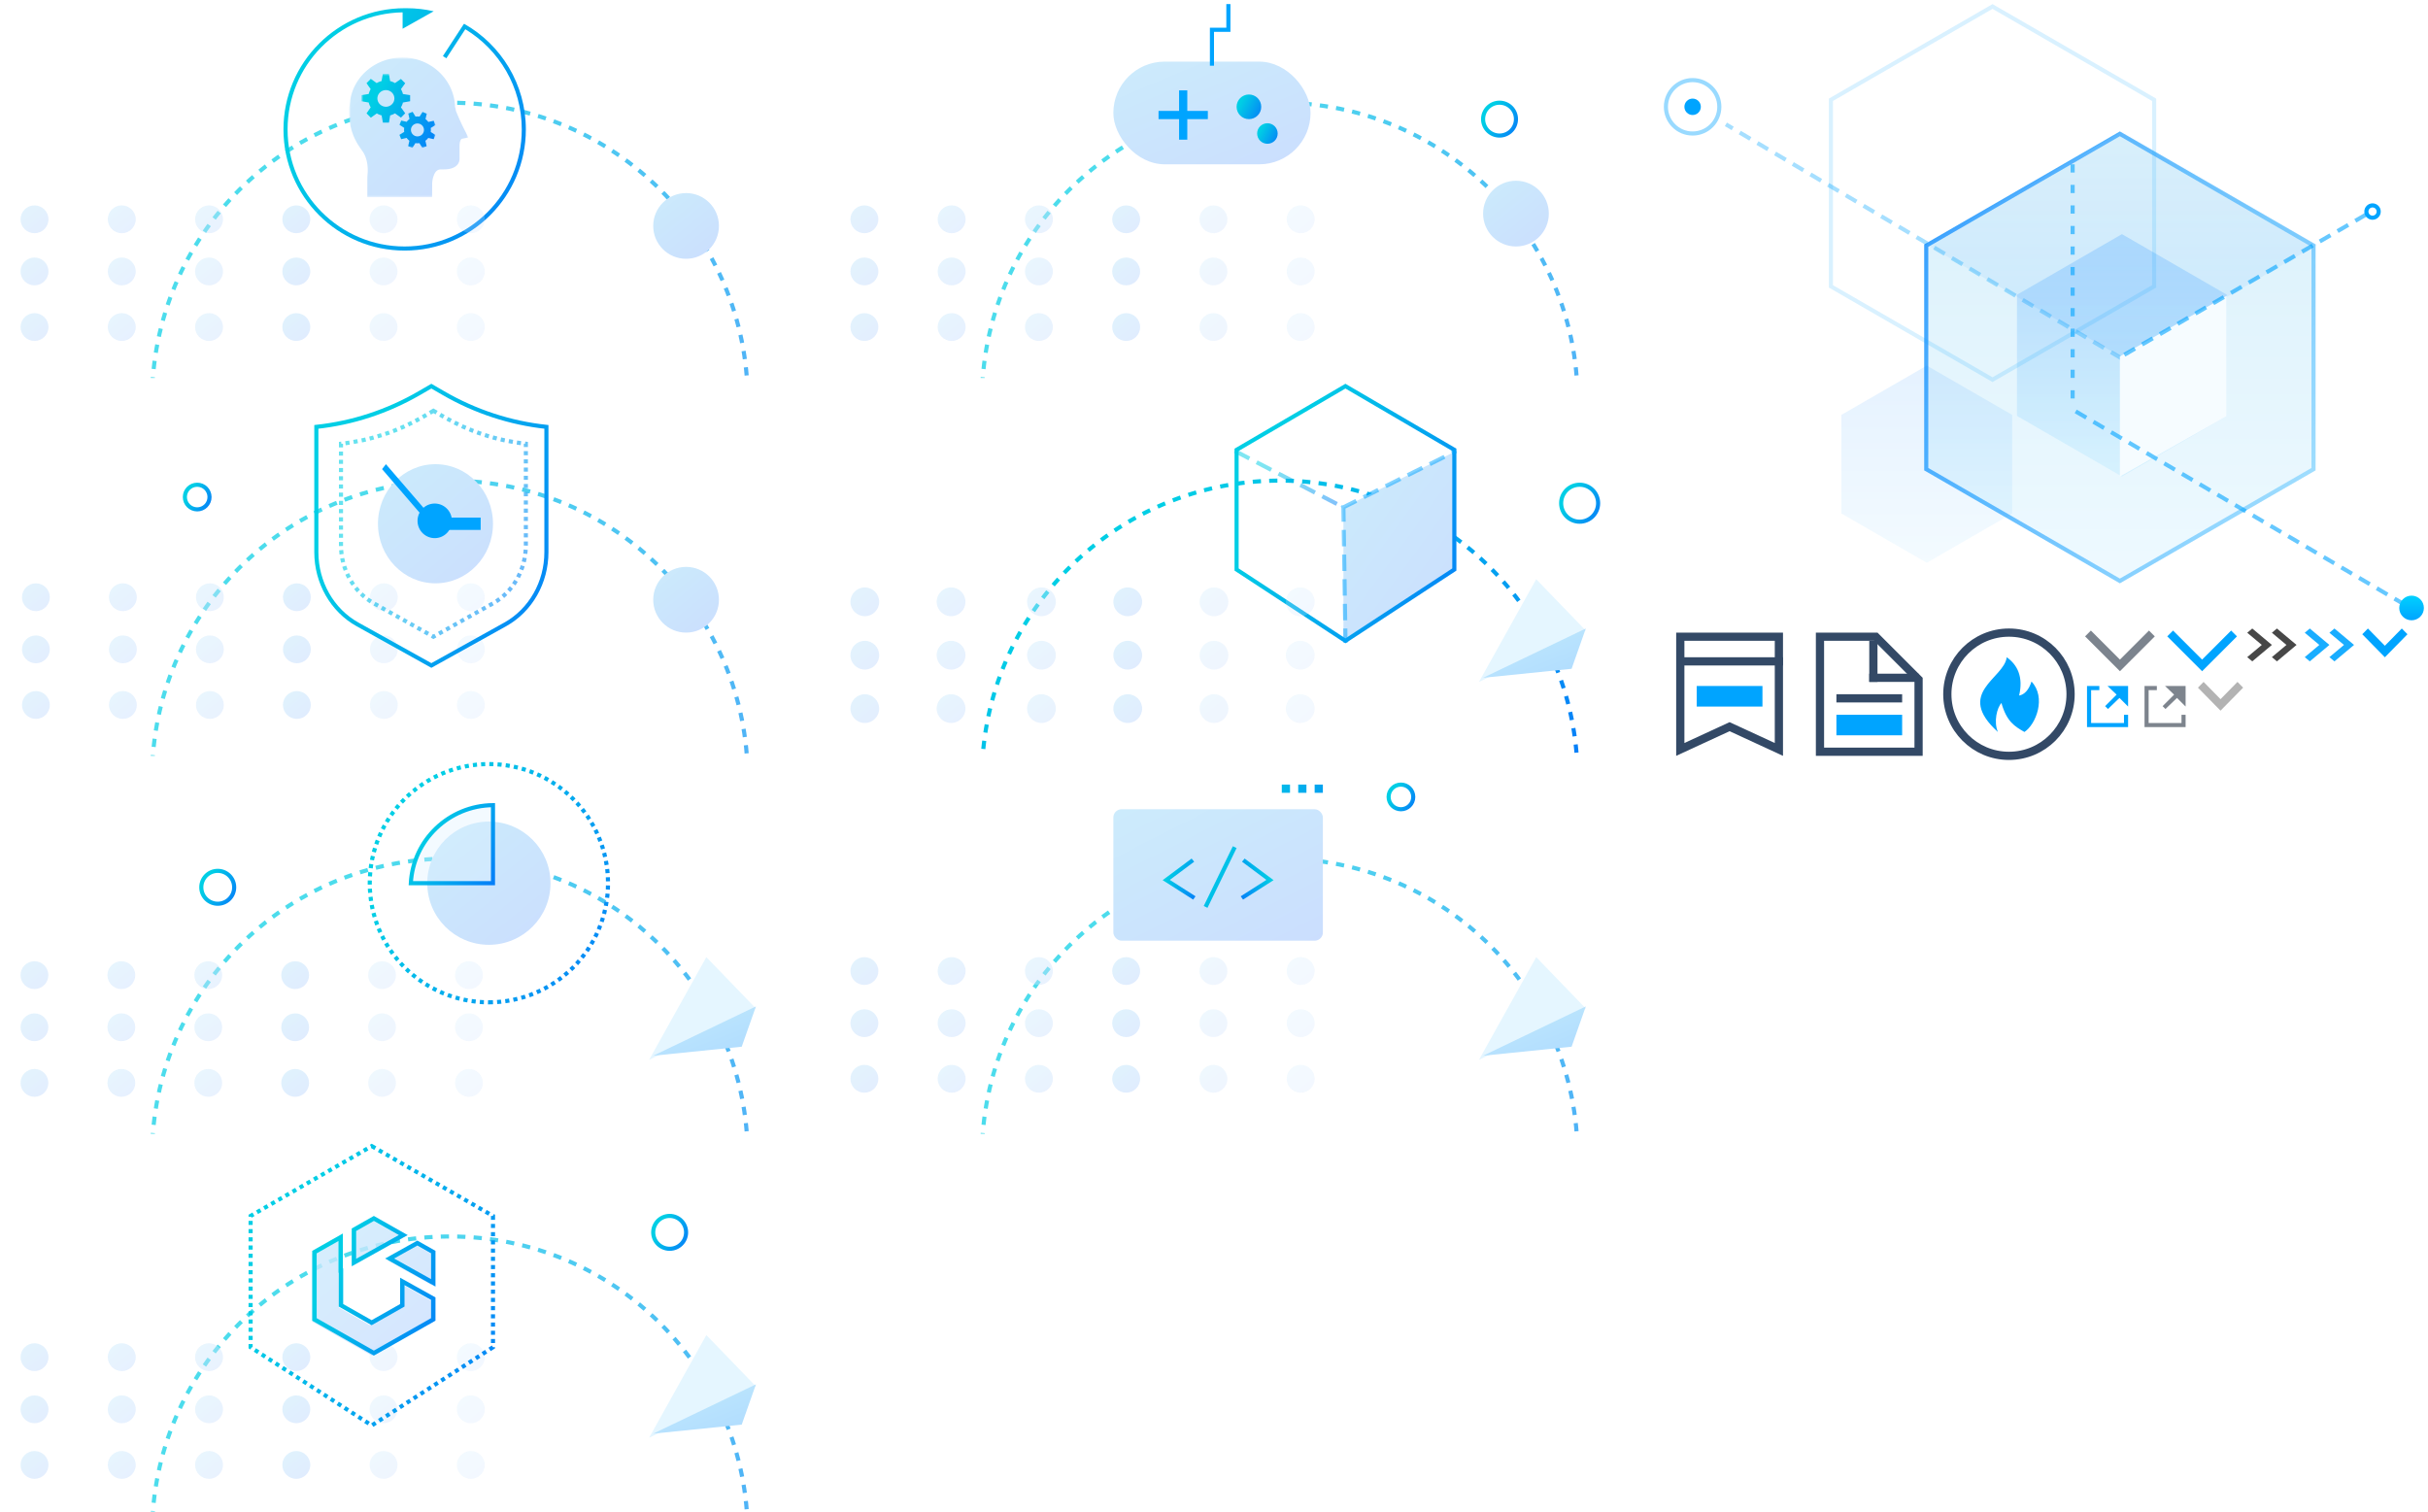 <?xml version="1.0" encoding="UTF-8"?><svg width="591" height="368" viewBox="0 0 591 368" xmlns="http://www.w3.org/2000/svg" xmlns:xlink="http://www.w3.org/1999/xlink"><svg width="202" height="92" viewBox="-1 -1 202 92" id="ai"><title>分类配图-pc</title><defs><linearGradient x1="8.053%" y1="50%" y2="100%" id="aa"><stop stop-color="#00CEE5" offset="0%"/><stop stop-color="#067FF8" offset="100%"/></linearGradient><linearGradient x1="-40.117%" y1="-73.276%" y2="100%" id="ab"><stop stop-color="#CCF3FA" offset="0%"/><stop stop-color="#CBDEFE" offset="100%"/></linearGradient><path id="ac" d="M0 0h29v34H0z"/><path id="ae" d="M0 0h18v18H0z"/></defs><g transform="translate(-1350 -1430)" fill="none" fill-rule="evenodd"><path fill-rule="nonzero" d="M0 460h1920v2056H0z"/><path d="M1458.5 1599c40.04 0 72.5-32.46 72.5-72.5s-32.46-72.5-72.5-72.5-72.5 32.46-72.5 72.5 32.46 72.5 72.5 72.5z" stroke="url(#aa)" opacity=".7" stroke-dasharray="2" fill-rule="nonzero"/><circle fill="url(#ab)" fill-rule="nonzero" cx="1516" cy="1484" r="8"/><path d="M1462.26 1436.115l-4.614 7.077-.838-.546 5.11-7.838.082.054v-.058c8.955 5.064 15 14.674 15 25.696 0 16.292-13.208 29.5-29.5 29.5s-29.5-13.208-29.5-29.5 13.208-29.5 29.5-29.5l.251.001.249-.001c2.257 0 4.454.258 6.563.746L1447 1436v-3.996c-15.51.267-28 12.923-28 28.496 0 15.74 12.76 28.5 28.5 28.5s28.5-12.76 28.5-28.5c0-10.337-5.504-19.39-13.74-24.385z" fill="url(#aa)" fill-rule="nonzero"/><g transform="translate(1434 1443)"><mask id="ad" fill="#fff"><use xlink:href="#ac"/></mask><path d="M20.174 34H4.414v-4.385c0-.423.03-.85.053-1.194a9.737 9.737 0 0 0-.032-2.222v-.073c-.208-1.472-.62-2.542-1.278-3.42l-.037-.054-.467-.687A14.191 14.191 0 0 1 0 13.842v-1.481l.2-1.601C.934 4.637 6.417 0 12.973 0c6.664 0 12.269 5.05 12.774 11.497v.482c0 .02.018.06.032.096.091.282.151.574.177.868a54.099 54.099 0 0 0 2.327 5.084l.717 1.44-1.57.317c-.276.054-.57.759-.57 1.714v3.16c0 .604-.281 2.58-3.89 2.58h-.666c-.639 0-1.134.317-1.507.999a5.868 5.868 0 0 0-.597 2.722L20.174 34z" fill="url(#ab)" mask="url(#ad)"/></g><g transform="translate(1437 1447)"><mask id="af" fill="#fff"><use xlink:href="#ae"/></mask><path d="M3.864 5.915c.026-1.118.972-2.003 2.114-1.98 1.142.026 2.045.955 2.02 2.071-.025 1.1-.942 1.98-2.065 1.98-1.155-.012-2.08-.937-2.07-2.065v-.006zM5.2 11.844h1.48l.285-1.763a4.339 4.339 0 0 0 1.174-.484L9.6 10.63 10.63 9.58l-1.038-1.45c.222-.365.386-.76.486-1.175l1.75-.31V5.164l-1.75-.28c-.1-.414-.264-.81-.484-1.178l1.036-1.442L9.585 1.22 8.14 2.226a4.257 4.257 0 0 0-1.184-.489L6.666 0h-1.48l-.31 1.737c-.418.104-.817.27-1.184.49L2.257 1.198 1.213 2.255l1.015 1.444c-.214.37-.375.764-.478 1.178L0 5.165v1.48l1.75.311c.103.412.266.805.486 1.17L1.22 9.596l1.05 1.05 1.45-1.039c.362.218.756.38 1.17.479l.31 1.758zm6.953 1.183c.323-.79 1.24-1.175 2.048-.857l.021.008a1.573 1.573 0 0 1 .846 2.07c-.328.785-1.247 1.16-2.048.837a1.59 1.59 0 0 1-.867-2.079v.02zm-.803 4.556l1.041.414.721-1.157c.323.05.648.05.968 0l.727 1.16 1.049-.414-.312-1.323c.27-.192.505-.422.7-.686l1.322.305.422-1.04-1.144-.717a3.302 3.302 0 0 0 0-.969L18 12.447l-.423-1.048-1.319.29a3.284 3.284 0 0 0-.69-.697l.307-1.31-1.017-.432-.738 1.136a2.936 2.936 0 0 0-.975 0l-.708-1.157-1.055.414.294 1.326a3.31 3.31 0 0 0-.69.688l-1.321-.308-.423 1.038 1.147.743a3.532 3.532 0 0 0 0 .974l-1.16.725.422 1.048 1.33-.308c.19.264.415.5.671.702l-.301 1.312z" fill="url(#aa)" mask="url(#af)"/></g><g opacity=".6" transform="translate(1354 1479)" fill="url(#ab)" fill-rule="nonzero"><ellipse opacity=".9" cx="3.398" cy="29.615" rx="3.398" ry="3.385"/><ellipse opacity=".9" cx="3.398" cy="16.077" rx="3.398" ry="3.385"/><ellipse opacity=".9" cx="3.398" cy="3.385" rx="3.398" ry="3.385"/><ellipse opacity=".8" cx="24.639" cy="29.615" rx="3.398" ry="3.385"/><ellipse opacity=".8" cx="24.639" cy="16.077" rx="3.398" ry="3.385"/><ellipse opacity=".8" cx="24.639" cy="3.385" rx="3.398" ry="3.385"/><ellipse opacity=".7" cx="45.88" cy="29.615" rx="3.398" ry="3.385"/><ellipse opacity=".7" cx="45.88" cy="16.077" rx="3.398" ry="3.385"/><ellipse opacity=".7" cx="45.88" cy="3.385" rx="3.398" ry="3.385"/><ellipse cx="67.12" cy="29.615" rx="3.398" ry="3.385"/><ellipse cx="67.12" cy="16.077" rx="3.398" ry="3.385"/><ellipse cx="67.12" cy="3.385" rx="3.398" ry="3.385"/><ellipse opacity=".5" cx="88.361" cy="29.615" rx="3.398" ry="3.385"/><ellipse opacity=".5" cx="88.361" cy="16.077" rx="3.398" ry="3.385"/><ellipse opacity=".5" cx="88.361" cy="3.385" rx="3.398" ry="3.385"/><ellipse opacity=".4" cx="109.602" cy="29.615" rx="3.398" ry="3.385"/><ellipse opacity=".4" cx="109.602" cy="16.077" rx="3.398" ry="3.385"/><ellipse opacity=".4" cx="109.602" cy="3.385" rx="3.398" ry="3.385"/></g><path opacity=".079" fill-rule="nonzero" d="M1350 1430h200v90h-200z"/></g></svg><svg width="13" height="9" viewBox="-1 -1 13 9" id="arrow" x="534" y="165"><title>Combined-Shape</title><path d="M5.5 4.2L9.624 0 11 1.4 5.5 7 4.124 5.6 0 1.4 1.376 0z" fill="#B3B3B3" fill-rule="nonzero"/></svg><svg width="13" height="9" viewBox="-1 -1 13 9" id="arrow-active" x="574" y="152"><title>Combined-Shape</title><path d="M5.5 4.2L9.624 0 11 1.4 5.5 7 4.124 5.6 0 1.4 1.376 0z" fill="#00a4ff" fill-rule="nonzero"/></svg><svg width="202" height="92" viewBox="-1 -1 202 92" id="base" x="202" y="92"><title>分类配图-pc</title><defs><linearGradient x1="8.053%" y1="50%" y2="100%" id="da"><stop stop-color="#00CEE5" offset="0%"/><stop stop-color="#067FF8" offset="100%"/></linearGradient><linearGradient x1="-40.117%" y1="-73.276%" y2="100%" id="db"><stop stop-color="#CCF3FA" offset="0%"/><stop stop-color="#CBDEFE" offset="100%"/></linearGradient><linearGradient x1="-40.117%" y1="-73.276%" y2="100%" id="dc"><stop stop-color="#CCF3FA" offset="0%"/><stop stop-color="#AFDBFF" offset="100%"/></linearGradient><filter x="-15%" y="-33.3%" width="130%" height="166.7%" filterUnits="objectBoundingBox" id="dd"><feGaussianBlur stdDeviation="10" in="SourceGraphic"/></filter></defs><g transform="translate(-1350 -854)" fill="none" fill-rule="evenodd"><path fill-rule="nonzero" d="M0 460h1920v2056H0z"/><circle stroke="url(#da)" fill-rule="nonzero" cx="1531.5" cy="883.5" r="4.5"/><path d="M1531.23 944.179l-.996.085a72.31 72.31 0 0 0-.197-1.979l.993-.113c.076.668.143 1.336.2 2.007zm-.456-4.012l-.99.14a71.838 71.838 0 0 0-.306-1.964l.986-.168c.112.662.216 1.326.31 1.992zm-.676-3.978l-.981.195c-.13-.65-.268-1.3-.415-1.945l.975-.222c.15.655.29 1.312.42 1.972zm-.894-3.922l-.968.249a71.42 71.42 0 0 0-.52-1.915l.96-.276c.185.645.361 1.292.528 1.942zm-1.113-3.88l-.953.303c-.2-.63-.41-1.258-.627-1.883l.944-.329c.22.634.433 1.27.636 1.91zm-1.33-3.813l-.934.355a71.53 71.53 0 0 0-.732-1.849l.925-.38c.256.62.503 1.245.742 1.874zm-1.54-3.74l-.914.407a71.634 71.634 0 0 0-.833-1.801l.902-.432c.29.604.571 1.213.844 1.826zm-1.725-3.601l-.89.456a71.794 71.794 0 0 0-.931-1.756l.877-.48c.323.588.638 1.182.944 1.78zm-1.94-3.537l-.862.505a71.999 71.999 0 0 0-1.026-1.7l.849-.528c.354.57.701 1.144 1.04 1.723zm-2.136-3.432l-.834.552a72.157 72.157 0 0 0-1.118-1.64l.818-.575c.386.55.764 1.104 1.134 1.663zm-2.318-3.301l-.803.597a72.272 72.272 0 0 0-1.207-1.577l.786-.619c.415.528.823 1.06 1.224 1.599zm-2.501-3.175l-.768.64a72.406 72.406 0 0 0-1.292-1.506l.75-.661c.444.503.88 1.012 1.31 1.527zm-2.674-3.034l-.732.682c-.451-.485-.91-.963-1.374-1.435l.713-.701c.47.478.935.963 1.393 1.454zm-2.841-2.886l-.693.721c-.478-.459-.962-.912-1.452-1.357l.673-.74c.497.452.987.91 1.472 1.376zm-2.992-2.72l-.652.757a72.37 72.37 0 0 0-1.524-1.276l.631-.775a73.4 73.4 0 0 1 1.545 1.293zm-3.122-2.543l-.61.793c-.525-.404-1.055-.8-1.59-1.19l.587-.808c.543.394 1.08.796 1.613 1.205zm-3.194-2.322l-.566.824a72.113 72.113 0 0 0-1.652-1.102l.543-.84c.563.365 1.122.738 1.675 1.118zm-3.392-2.195l-.52.855a71.95 71.95 0 0 0-1.711-1.01l.495-.868c.584.333 1.162.674 1.736 1.023zm-3.505-2.001l-.472.882a71.774 71.774 0 0 0-1.764-.913l.447-.894c.6.3 1.197.608 1.788.925zm-3.611-1.804l-.422.906c-.6-.28-1.205-.55-1.813-.813l.397-.918c.616.266 1.23.541 1.838.825zm-3.702-1.6l-.37.929a71.477 71.477 0 0 0-1.855-.711l.345-.939c.63.232 1.257.472 1.88.721zm-3.79-1.393l-.32.948a71.426 71.426 0 0 0-1.89-.607l.292-.956c.642.196 1.281.401 1.917.615zm-3.866-1.18l-.266.963a71.461 71.461 0 0 0-1.922-.5l.239-.971c.652.16 1.302.33 1.949.507zm-3.926-.964l-.21.977c-.648-.14-1.297-.27-1.948-.392l.184-.983c.66.124 1.318.256 1.974.398zm-3.977-.744l-.156.988a71.924 71.924 0 0 0-1.966-.284l.129-.991c.666.086 1.33.182 1.993.287zm-4.006-.521l-.102.995a72.402 72.402 0 0 0-1.978-.175l.074-.997c.67.05 1.339.109 2.006.177zm-4.035-.3l-.047.999c-.66-.031-1.322-.053-1.985-.066l.02-1c.672.013 1.342.036 2.012.067zm-4.04-.079l.008 1a73.25 73.25 0 0 0-1.986.042l-.035-1c.67-.022 1.341-.037 2.013-.042zm-4.025.14l.062.998c-.662.042-1.322.092-1.982.15l-.089-.995c.668-.06 1.338-.11 2.01-.153zm-4.017.361l.116.993c-.659.078-1.316.164-1.972.26l-.144-.99a73.024 73.024 0 0 1 2-.263zm-3.995.582l.172.985c-.653.114-1.304.236-1.952.368l-.199-.98a72.676 72.676 0 0 1 1.98-.373zm-3.97.806l.226.974c-.646.15-1.29.309-1.93.477l-.254-.968c.65-.17 1.303-.33 1.958-.483zm-3.875 1.013l.28.96c-.636.186-1.27.38-1.9.583l-.306-.952c.639-.206 1.28-.403 1.926-.59zm-3.848 1.239l.333.943c-.625.22-1.247.45-1.865.688l-.36-.934a72.468 72.468 0 0 1 1.892-.697zm-3.77 1.45l.384.923c-.611.255-1.22.518-1.823.79l-.41-.912a72.577 72.577 0 0 1 1.849-.801zm-3.692 1.662l.436.9c-.597.288-1.19.585-1.778.89l-.46-.887c.596-.31 1.197-.61 1.802-.903zm-3.537 1.833l.484.875c-.58.32-1.154.65-1.725.986l-.508-.861a72.895 72.895 0 0 1 1.749-1zm-3.474 2.05l.532.847c-.561.352-1.117.712-1.668 1.08l-.555-.832a73.091 73.091 0 0 1 1.691-1.095zm-3.364 2.245l.578.816c-.54.382-1.074.772-1.604 1.17l-.6-.8a73.232 73.232 0 0 1 1.626-1.186zm-3.229 2.423l.622.783c-.518.412-1.03.83-1.538 1.256l-.643-.766a73.36 73.36 0 0 1 1.56-1.273zm-3.097 2.602l.664.748c-.495.44-.984.887-1.467 1.34l-.685-.73c.49-.459.986-.912 1.488-1.358zm-2.948 2.768l.705.71c-.47.466-.934.939-1.39 1.418l-.724-.69c.463-.486.933-.965 1.41-1.438zm-2.79 2.925l.742.67c-.444.492-.88.99-1.31 1.493l-.76-.65c.435-.51.878-1.014 1.327-1.513zm-2.632 3.082l.779.628a72.33 72.33 0 0 0-1.226 1.562l-.795-.607c.407-.533.821-1.06 1.242-1.583zm-2.387 3.126l.81.585a72.166 72.166 0 0 0-1.14 1.627l-.827-.563c.378-.555.764-1.105 1.157-1.65zm-2.272 3.336l.842.54c-.357.557-.707 1.119-1.049 1.686l-.856-.517c.347-.575.701-1.144 1.063-1.71zm-2.082 3.452l.87.493a71.867 71.867 0 0 0-.954 1.742l-.883-.468c.314-.593.637-1.182.967-1.767zm-1.89 3.567l.896.444a71.7 71.7 0 0 0-.856 1.792l-.908-.418c.281-.61.57-1.216.868-1.818zm-1.69 3.669l.92.393c-.26.608-.512 1.22-.755 1.836l-.93-.367c.246-.625.502-1.245.765-1.862zm-1.482 3.754l.94.341a71.439 71.439 0 0 0-.652 1.876l-.949-.315c.211-.637.432-1.271.66-1.902zm-1.274 3.84l.958.288c-.191.633-.373 1.27-.546 1.909l-.966-.262c.176-.648.36-1.293.554-1.936zm-1.055 3.895l.972.235c-.155.643-.302 1.289-.44 1.937l-.977-.207c.139-.657.287-1.312.445-1.965zm-.839 3.958l.984.18c-.12.65-.23 1.304-.33 1.958l-.989-.152c.103-.664.214-1.326.335-1.986zm-.616 3.99l.992.126a72.172 72.172 0 0 0-.221 1.974l-.996-.098c.066-.669.141-1.336.225-2.001z" fill="url(#da)" fill-rule="nonzero"/><g transform="translate(1448 855)"><path fill="url(#db)" fill-rule="nonzero" d="M53 16L26 29.564V62l27-17.145z"/><path stroke="url(#da)" d="M26.49 0L53 15.5v29.14L26.49 62 0 44.64V15.5z"/></g><g transform="translate(1507 902)" fill-rule="nonzero"><path fill="#E5F6FF" d="M13.93 0L0 25l26-12.5z"/><path fill="url(#dc)" d="M1 24l21.542-2.192L26 12z"/></g><path opacity=".079" fill-rule="nonzero" filter="url(#dd)" d="M1350 854h200v90h-200z"/><g opacity=".6" transform="translate(1354 904)" fill="url(#db)" fill-rule="nonzero"><circle opacity=".9" cx="3.5" cy="29.5" r="3.5"/><circle opacity=".9" cx="3.5" cy="16.5" r="3.5"/><circle opacity=".9" cx="3.5" cy="3.5" r="3.5"/><circle opacity=".8" cx="24.5" cy="29.5" r="3.5"/><circle opacity=".8" cx="24.5" cy="16.5" r="3.5"/><circle opacity=".8" cx="24.5" cy="3.5" r="3.5"/><circle opacity=".7" cx="46.5" cy="29.5" r="3.5"/><circle opacity=".7" cx="46.5" cy="16.5" r="3.5"/><circle opacity=".7" cx="46.5" cy="3.5" r="3.5"/><circle cx="67.5" cy="29.5" r="3.5"/><circle cx="67.5" cy="16.5" r="3.5"/><circle cx="67.5" cy="3.5" r="3.5"/><circle opacity=".5" cx="88.5" cy="29.5" r="3.5"/><circle opacity=".5" cx="88.5" cy="16.5" r="3.5"/><circle opacity=".5" cx="88.5" cy="3.5" r="3.5"/><circle opacity=".4" cx="109.5" cy="29.5" r="3.5"/><circle opacity=".4" cx="109.5" cy="16.5" r="3.5"/><circle opacity=".4" cx="109.5" cy="3.5" r="3.5"/></g><path d="M1448 871l26 13.5" stroke="url(#da)" opacity=".5" stroke-linecap="square" stroke-dasharray="3" fill-rule="nonzero"/><path d="M1474 884.5l27-13.5M1474 884.5l.5 32.5" stroke="#00A4FF" opacity=".5" stroke-linecap="square" stroke-dasharray="3" fill-rule="nonzero"/></g></svg><svg width="202" height="92" viewBox="-1 -1 202 92" id="data" y="184"><title>分类配图-pc</title><defs><linearGradient x1="8.053%" y1="50%" y2="100%" id="ea"><stop stop-color="#00CEE5" offset="0%"/><stop stop-color="#067FF8" offset="100%"/></linearGradient><linearGradient x1="-40.117%" y1="-73.276%" y2="100%" id="eb"><stop stop-color="#CCF3FA" offset="0%"/><stop stop-color="#CBDEFE" offset="100%"/></linearGradient><linearGradient x1="-40.117%" y1="-73.276%" y2="100%" id="ec"><stop stop-color="#CCF3FA" offset="0%"/><stop stop-color="#AFDBFF" offset="100%"/></linearGradient></defs><g transform="translate(-1350 -1245)" fill="none" fill-rule="evenodd"><path fill-rule="nonzero" d="M0 460h1920v2056H0z"/><circle stroke="url(#ea)" fill-rule="nonzero" cx="1402" cy="1276" r="4"/><path d="M1458.5 1414c40.04 0 72.5-32.46 72.5-72.5s-32.46-72.5-72.5-72.5-72.5 32.46-72.5 72.5 32.46 72.5 72.5 72.5z" stroke="url(#ea)" opacity=".7" stroke-dasharray="2" fill-rule="nonzero"/><path d="M1468 1304c16.016 0 29-12.984 29-29s-12.984-29-29-29-29 12.984-29 29 12.984 29 29 29z" stroke="url(#ea)" stroke-dasharray="1"/><circle fill="url(#eb)" cx="1468" cy="1275" r="15"/><path d="M1449 1275c.568-10.52 9.287-18.89 20-19v19h-20z"/><path d="M1449 1275c.568-10.52 9.287-18.89 20-19v19h-20z" fill="#DCF3FF" opacity=".34"/><path d="M1449 1275c.568-10.52 9.287-18.89 20-19v19h-20z" stroke="url(#ea)"/><g transform="translate(1507 1293)" fill-rule="nonzero"><path fill="#E5F6FF" d="M13.93 0L0 25l26-12.5z"/><path fill="url(#ec)" d="M1 24l21.542-2.192L26 12z"/></g><g opacity=".6" transform="translate(1354 1294)" fill="url(#eb)" fill-rule="nonzero"><circle opacity=".9" cx="3.385" cy="29.615" r="3.385"/><circle opacity=".9" cx="3.385" cy="16.077" r="3.385"/><circle opacity=".9" cx="3.385" cy="3.385" r="3.385"/><circle opacity=".8" cx="24.538" cy="29.615" r="3.385"/><circle opacity=".8" cx="24.538" cy="16.077" r="3.385"/><circle opacity=".8" cx="24.538" cy="3.385" r="3.385"/><circle opacity=".7" cx="45.692" cy="29.615" r="3.385"/><circle opacity=".7" cx="45.692" cy="16.077" r="3.385"/><circle opacity=".7" cx="45.692" cy="3.385" r="3.385"/><circle cx="66.846" cy="29.615" r="3.385"/><circle cx="66.846" cy="16.077" r="3.385"/><circle cx="66.846" cy="3.385" r="3.385"/><circle opacity=".5" cx="88" cy="29.615" r="3.385"/><circle opacity=".5" cx="88" cy="16.077" r="3.385"/><circle opacity=".5" cx="88" cy="3.385" r="3.385"/><circle opacity=".4" cx="109.154" cy="29.615" r="3.385"/><circle opacity=".4" cx="109.154" cy="16.077" r="3.385"/><circle opacity=".4" cx="109.154" cy="3.385" r="3.385"/></g><path opacity=".079" fill-rule="nonzero" d="M1350 1245h200v90h-200z"/></g></svg><svg width="202" height="92" viewBox="-1 -1 202 92" id="developer" x="202" y="184"><title>分类配图-pc</title><defs><linearGradient x1="8.053%" y1="50%" y2="100%" id="fb"><stop stop-color="#00CEE5" offset="0%"/><stop stop-color="#067FF8" offset="100%"/></linearGradient><linearGradient x1="-40.117%" y1="-73.276%" y2="100%" id="fc"><stop stop-color="#CCF3FA" offset="0%"/><stop stop-color="#AFDBFF" offset="100%"/></linearGradient><linearGradient x1="-40.117%" y1="-73.276%" y2="100%" id="fd"><stop stop-color="#CCF3FA" offset="0%"/><stop stop-color="#CBDEFE" offset="100%"/></linearGradient><rect id="fa" x="1412" y="2085" width="62" height="48" rx="2"/><mask id="fe" x="0" y="0" width="62" height="48" fill="#fff"><use xlink:href="#fa"/></mask></defs><g transform="translate(-1350 -2085)" fill-rule="nonzero" fill="none"><path d="M0 460h1920v2056H0z"/><path d="M1458.5 2254c40.04 0 72.5-32.46 72.5-72.5s-32.46-72.5-72.5-72.5-72.5 32.46-72.5 72.5 32.46 72.5 72.5 72.5z" stroke="url(#fb)" opacity=".7" stroke-dasharray="2"/><circle stroke="url(#fb)" fill="#FFF" cx="1488" cy="2094" r="3"/><g transform="translate(1507 2133)"><path fill="#E5F6FF" d="M13.93 0L0 25l26-12.5z"/><path fill="url(#fc)" d="M1 24l21.542-2.192L26 12z"/></g><g opacity=".6" transform="translate(1354 2133)" fill="url(#fd)"><ellipse opacity=".9" cx="3.398" cy="29.615" rx="3.398" ry="3.385"/><ellipse opacity=".9" cx="3.398" cy="16.077" rx="3.398" ry="3.385"/><ellipse opacity=".9" cx="3.398" cy="3.385" rx="3.398" ry="3.385"/><ellipse opacity=".8" cx="24.639" cy="29.615" rx="3.398" ry="3.385"/><ellipse opacity=".8" cx="24.639" cy="16.077" rx="3.398" ry="3.385"/><ellipse opacity=".8" cx="24.639" cy="3.385" rx="3.398" ry="3.385"/><ellipse opacity=".7" cx="45.88" cy="29.615" rx="3.398" ry="3.385"/><ellipse opacity=".7" cx="45.88" cy="16.077" rx="3.398" ry="3.385"/><ellipse opacity=".7" cx="45.88" cy="3.385" rx="3.398" ry="3.385"/><ellipse cx="67.12" cy="29.615" rx="3.398" ry="3.385"/><ellipse cx="67.12" cy="16.077" rx="3.398" ry="3.385"/><ellipse cx="67.12" cy="3.385" rx="3.398" ry="3.385"/><ellipse opacity=".5" cx="88.361" cy="29.615" rx="3.398" ry="3.385"/><ellipse opacity=".5" cx="88.361" cy="16.077" rx="3.398" ry="3.385"/><ellipse opacity=".5" cx="88.361" cy="3.385" rx="3.398" ry="3.385"/><ellipse opacity=".4" cx="109.602" cy="29.615" rx="3.398" ry="3.385"/><ellipse opacity=".4" cx="109.602" cy="16.077" rx="3.398" ry="3.385"/><ellipse opacity=".4" cx="109.602" cy="3.385" rx="3.398" ry="3.385"/></g><use stroke="url(#fb)" mask="url(#fe)" stroke-width="2" stroke-dasharray="1" xlink:href="#fa"/><rect fill="url(#fd)" x="1418" y="2097" width="51" height="32" rx="2"/><path fill="url(#fb)" d="M1438 2118.188l-.57.812-7.43-4.74 7.046-5.26.632.769-5.933 4.43z"/><path fill="url(#fb)" transform="matrix(-1 0 0 1 2906 0)" d="M1457 2118.188l-.57.812-7.43-4.74 7.046-5.26.632.769-5.933 4.43z"/><path fill="url(#fb)" d="M1447.086 2106l.914.446-7.086 14.554-.914-.446zM1459 2091h2v2h-2zM1463 2091h2v2h-2zM1467 2091h2v2h-2z"/><path opacity=".079" d="M1350 2085h200v90h-200z"/></g></svg><svg width="202" height="92" viewBox="-1 -1 202 92" id="enterprise" y="276"><title>分类配图-pc</title><defs><linearGradient x1="8.053%" y1="50%" y2="100%" id="ga"><stop stop-color="#00CEE5" offset="0%"/><stop stop-color="#067FF8" offset="100%"/></linearGradient><linearGradient x1="-40.117%" y1="-73.276%" y2="100%" id="gb"><stop stop-color="#CCF3FA" offset="0%"/><stop stop-color="#AFDBFF" offset="100%"/></linearGradient><linearGradient x1="-40.117%" y1="-73.276%" y2="100%" id="gc"><stop stop-color="#CCF3FA" offset="0%"/><stop stop-color="#CBDEFE" offset="100%"/></linearGradient></defs><g transform="translate(-1350 -1675)" fill="none" fill-rule="evenodd"><path fill-rule="nonzero" d="M0 460h1920v2056H0z"/><path opacity=".079" fill-rule="nonzero" d="M1350 1675h200v90h-200z"/><path d="M1458.5 1844c40.04 0 72.5-32.46 72.5-72.5s-32.46-72.5-72.5-72.5-72.5 32.46-72.5 72.5 32.46 72.5 72.5 72.5z" stroke="url(#ga)" opacity=".7" stroke-dasharray="2" fill-rule="nonzero"/><g transform="translate(1507 1723)" fill-rule="nonzero"><path fill="#E5F6FF" d="M13.93 0L0 25l26-12.5z"/><path fill="url(#gb)" d="M1 24l21.542-2.192L26 12z"/></g><g opacity=".6" transform="translate(1354 1725)" fill="url(#gc)" fill-rule="nonzero"><ellipse opacity=".9" cx="3.398" cy="29.615" rx="3.398" ry="3.385"/><ellipse opacity=".9" cx="3.398" cy="16.077" rx="3.398" ry="3.385"/><ellipse opacity=".9" cx="3.398" cy="3.385" rx="3.398" ry="3.385"/><ellipse opacity=".8" cx="24.639" cy="29.615" rx="3.398" ry="3.385"/><ellipse opacity=".8" cx="24.639" cy="16.077" rx="3.398" ry="3.385"/><ellipse opacity=".8" cx="24.639" cy="3.385" rx="3.398" ry="3.385"/><ellipse opacity=".7" cx="45.88" cy="29.615" rx="3.398" ry="3.385"/><ellipse opacity=".7" cx="45.88" cy="16.077" rx="3.398" ry="3.385"/><ellipse opacity=".7" cx="45.88" cy="3.385" rx="3.398" ry="3.385"/><ellipse cx="67.12" cy="29.615" rx="3.398" ry="3.385"/><ellipse cx="67.12" cy="16.077" rx="3.398" ry="3.385"/><ellipse cx="67.12" cy="3.385" rx="3.398" ry="3.385"/><ellipse opacity=".5" cx="88.361" cy="29.615" rx="3.398" ry="3.385"/><ellipse opacity=".5" cx="88.361" cy="16.077" rx="3.398" ry="3.385"/><ellipse opacity=".5" cx="88.361" cy="3.385" rx="3.398" ry="3.385"/><ellipse opacity=".4" cx="109.602" cy="29.615" rx="3.398" ry="3.385"/><ellipse opacity=".4" cx="109.602" cy="16.077" rx="3.398" ry="3.385"/><ellipse opacity=".4" cx="109.602" cy="3.385" rx="3.398" ry="3.385"/></g><path d="M1439.49 1677l29.51 17v31.96l-29.51 19.04-29.49-19.04V1694l29.49-17z" stroke="url(#ga)" stroke-dasharray="1"/><circle stroke="url(#ga)" fill-rule="nonzero" cx="1512" cy="1698" r="4"/><path d="M1454 1710.782l-10.65-5.963 6.758-3.783 3.892 2.214v7.532zm0 3.881v5.087l-14.5 8.25-14.5-8.25v-16.5l6.398-3.64v8.164h.078v8.516l7.484 4.258 7.484-4.258v-5.858l7.556 4.231zm-7.33-15.583l-12.03 6.736v-8.05l4.86-2.766 7.17 4.08z" fill="url(#gc)" opacity=".8"/><path d="M1453.923 1703.11l-3.345-1.895-5.647 3.15 8.992 5.014v-6.269zm-11.173 1.254l7.832-4.368 4.418 2.504v8.695l-12.25-6.83zm4.714 6.484v5.215l-8.003 4.535-8.002-4.535v-8.235h-.078v-7.723l-5.304 3.005v15.78l13.923 7.889 13.923-7.89v-4.44l-6.46-3.601zm-1.077-1.817l8.613 4.803v5.666l-15 8.5-15-8.5v-17l7.459-4.227v8.497h.077v8.683l6.925 3.924 6.926-3.924v-6.422zm-6.656 10.499h-.539l.27-.153.269.153zm.269-24.309l-4.31 2.442v6.783l10.377-5.787-6.067-3.438zm-5.387 11.042v-9.21L1440 1694l8.235 4.667-13.622 7.596z" fill="url(#ga)" fill-rule="nonzero"/></g></svg><svg width="34" height="34" viewBox="-1 -1 34 34" id="hot-p" x="472" y="152"><title>热门产品 copy</title><g fill="none" fill-rule="evenodd"><path d="M14.17 18.14c1.292 4.548 3.227 5.684 5.595 7.048 2.796-1.819 5.378-8.412 1.72-12.277-.644 2.046-1.721 3.183-3.013 3.411 1.076-4.548-.429-7.503-3.013-9.321-.647 5.228-12.695 8.638-2.152 18.187-1.078-2.5-.214-5.911.863-7.048z" fill="#00A4FF"/><circle stroke="#334966" stroke-width="2" fill-rule="nonzero" cx="16" cy="16" r="15"/></g></svg><svg width="202" height="92" viewBox="-1 -1 202 92" id="industry" x="202"><title>分类配图-pc</title><defs><linearGradient x1="8.053%" y1="50%" y2="100%" id="ib"><stop stop-color="#00CEE5" offset="0%"/><stop stop-color="#067FF8" offset="100%"/></linearGradient><linearGradient x1="-40.117%" y1="-73.276%" y2="100%" id="ic"><stop stop-color="#CCF3FA" offset="0%"/><stop stop-color="#CBDEFE" offset="100%"/></linearGradient><rect id="ia" x="1402" y="1869" width="69" height="27" rx="13.5"/><mask id="id" x="0" y="0" width="69" height="27" fill="#fff"><use xlink:href="#ia"/></mask></defs><g transform="translate(-1350 -1860)" fill-rule="nonzero" fill="none"><path d="M0 460h1920v2056H0z"/><path d="M1458.5 2029c40.04 0 72.5-32.46 72.5-72.5s-32.46-72.5-72.5-72.5-72.5 32.46-72.5 72.5 32.46 72.5 72.5 72.5z" stroke="url(#ib)" opacity=".7" stroke-dasharray="2"/><circle fill="url(#ic)" cx="1516" cy="1911" r="8"/><circle stroke="url(#ib)" cx="1512" cy="1888" r="4"/><g opacity=".6" transform="translate(1354 1909)" fill="url(#ic)"><ellipse opacity=".9" cx="3.398" cy="29.615" rx="3.398" ry="3.385"/><ellipse opacity=".9" cx="3.398" cy="16.077" rx="3.398" ry="3.385"/><ellipse opacity=".9" cx="3.398" cy="3.385" rx="3.398" ry="3.385"/><ellipse opacity=".8" cx="24.639" cy="29.615" rx="3.398" ry="3.385"/><ellipse opacity=".8" cx="24.639" cy="16.077" rx="3.398" ry="3.385"/><ellipse opacity=".8" cx="24.639" cy="3.385" rx="3.398" ry="3.385"/><ellipse opacity=".7" cx="45.88" cy="29.615" rx="3.398" ry="3.385"/><ellipse opacity=".7" cx="45.88" cy="16.077" rx="3.398" ry="3.385"/><ellipse opacity=".7" cx="45.88" cy="3.385" rx="3.398" ry="3.385"/><ellipse cx="67.12" cy="29.615" rx="3.398" ry="3.385"/><ellipse cx="67.12" cy="16.077" rx="3.398" ry="3.385"/><ellipse cx="67.12" cy="3.385" rx="3.398" ry="3.385"/><ellipse opacity=".5" cx="88.361" cy="29.615" rx="3.398" ry="3.385"/><ellipse opacity=".5" cx="88.361" cy="16.077" rx="3.398" ry="3.385"/><ellipse opacity=".5" cx="88.361" cy="3.385" rx="3.398" ry="3.385"/><ellipse opacity=".4" cx="109.602" cy="29.615" rx="3.398" ry="3.385"/><ellipse opacity=".4" cx="109.602" cy="16.077" rx="3.398" ry="3.385"/><ellipse opacity=".4" cx="109.602" cy="3.385" rx="3.398" ry="3.385"/></g><rect fill="url(#ic)" x="1418" y="1874" width="48" height="25" rx="12.5"/><use stroke="url(#ib)" mask="url(#id)" stroke-width="2" stroke-dasharray="1,1" xlink:href="#ia"/><circle fill="url(#ib)" cx="1451" cy="1885" r="3"/><circle fill="url(#ib)" cx="1455.5" cy="1891.5" r="2.5"/><path stroke="#00A4FF" d="M1442 1875v-8.75h4V1860"/><path fill="#00A4FF" d="M1429 1886h12v2h-12z"/><path fill="#00A4FF" d="M1434 1881h2v12h-2z"/><path opacity=".079" d="M1350 1860h200v90h-200z"/></g></svg><svg id="link-1212-1" viewBox="-1 -1 14 14" width="14" height="14" x="520" y="165"><style>.jst0{fill-rule:evenodd;clip-rule:evenodd;fill:#7d848d}</style><path id="jXMLID_2_" class="jst0" d="M1 11V1h3v1H2v8h8V8h1v3H1zm5.1-4.4l-.7-.7 2.8-2.8L6 1h5v5L8.9 3.9 6.1 6.6z"/></svg><svg id="link-1212-2" viewBox="-1 -1 14 14" width="14" height="14" x="506" y="165"><style>.kst0{fill-rule:evenodd;clip-rule:evenodd;fill:#00a4ff}</style><path id="kXMLID_2_" class="kst0" d="M1 11V1h3v1H2v8h8V8h1v3H1zm5.1-4.4l-.7-.7 2.8-2.8L6 1h5v5L8.9 3.9 6.1 6.6z"/></svg><svg width="14" height="10" viewBox="-1 -1 14 10" id="more-arrow" x="546" y="152"><title>箭头</title><g fill="#333" fill-rule="evenodd" opacity=".9"><path d="M3.547 4L0 1.031 1.227 0 6 4 1.227 8 0 6.969zM9.547 4L6 1.031 7.227 0 12 4 7.227 8 6 6.969z"/></g></svg><svg width="14" height="10" viewBox="-1 -1 14 10" id="more-arrow-active" x="560" y="152"><title>箭头</title><g fill="#00a4ff" fill-rule="evenodd" opacity=".9"><path d="M3.547 4L0 1.031 1.227 0 6 4 1.227 8 0 6.969zM9.547 4L6 1.031 7.227 0 12 4 7.227 8 6 6.969z"/></g></svg><svg width="34" height="34" viewBox="-1 -1 34 34" id="new-p" x="404" y="152"><title>最新产品 copy</title><g transform="translate(3 1)" fill-rule="nonzero" fill="none"><path d="M1 1v27.437L13 22.9l12 5.538V1H1z" stroke="#334966" stroke-width="2"/><path fill="#00A4FF" d="M5 13h16v5H5z"/><path fill="#334966" d="M1 6h25v2H1z"/></g></svg><svg width="187" height="152" viewBox="-1 -1 187 152" id="new-ps" x="404"><title>Group 8</title><defs><linearGradient x1="50%" y1="100%" x2="50%" y2="0%" id="oa"><stop stop-color="#8CDAFF" offset="0%"/><stop stop-color="#0097E0" offset="100%"/></linearGradient><linearGradient x1="50%" y1="100%" x2="50%" y2="0%" id="ob"><stop stop-color="#8CDAFF" offset="0%"/><stop stop-color="#007DFF" offset="100%"/></linearGradient><linearGradient x1="50%" y1="100%" x2="50%" y2="0%" id="oc"><stop stop-color="#8CD9FF" offset="0%"/><stop stop-color="#007FFF" offset="100%"/></linearGradient><linearGradient x1="-7.372%" y1="17.688%" y2="80.447%" id="od"><stop stop-color="#0183FF" offset="0%"/><stop stop-color="#00A4FF" stop-opacity=".394" offset="100%"/></linearGradient><linearGradient x1="50%" y1="0%" x2="50%" y2="100%" id="oe"><stop stop-color="#D0EBFF" offset="0%"/><stop stop-color="#0089FF" offset="100%"/></linearGradient><linearGradient x1="50%" y1="0%" x2="50%" y2="100%" id="of"><stop stop-color="#00D1FF" offset="0%"/><stop stop-color="#00A4FF" offset="100%"/></linearGradient></defs><g fill-rule="nonzero" fill="none"><path d="M111 86L15.527 29.528" stroke="#00A4FF" opacity=".35" stroke-linecap="square" stroke-dasharray="2,3"/><path fill="url(#oa)" opacity=".15" d="M111 31l47.631 27.5v55L111 141l-47.631-27.5v-55z"/><path fill="url(#ob)" opacity=".2" d="M111.5 56l25.548 14.75v29.5L111.5 115l-25.548-14.75v-29.5z"/><path fill="url(#oc)" opacity=".1" d="M64 88l20.785 12v24L64 136l-20.785-12v-24z"/><path d="M111 31.577L63.869 58.79v54.422L111 140.423l47.131-27.212V58.79L111 31.577z" stroke="url(#od)" opacity=".778"/><path d="M80 .577L40.663 23.29V68.71L80 91.423l39.337-22.712V23.29L80 .577z" stroke="#00A4FF" opacity=".15"/><path fill="url(#oe)" opacity=".1" d="M64 58.598L111.546 31 159 58.598 111.546 86z"/><circle stroke="#00A4FF" opacity=".4" cx="7" cy="25" r="6.5"/><circle fill="#00A4FF" cx="7" cy="25" r="2"/><circle stroke="#00A4FF" cx="172.5" cy="50.5" r="1.5"/><path fill="#F6FCFF" d="M137 71l-26 14.75V115l26-14.69z"/><path d="M180 146l-80-47" stroke="#00A4FF" opacity=".6" stroke-linecap="square" stroke-dasharray="2,3"/><circle fill="url(#of)" cx="182" cy="147" r="3"/><path d="M170.474 51.5L111 86" stroke="#00A4FF" opacity=".6" stroke-linecap="square" stroke-dasharray="2,3"/><path d="M99.5 96V39" stroke="#00A4FF" opacity=".6" stroke-dasharray="2,3"/></g></svg><svg width="20" height="13" viewBox="-1 -1 20 13" id="p-menu-fixed-m" x="506" y="152"><title>隐藏箭头灰色</title><path d="M17.5 1.915L16.084.5l-7.07 7.072L1.941.5.53 1.915l6.364 6.363 2.12 2.121 2.122-2.121z" fill="#7C848E" fill-rule="nonzero"/></svg><svg width="20" height="13" viewBox="-1 -1 20 13" id="p-menu-fixed-m-active" x="526" y="152"><title>隐藏箭头灰色</title><path d="M17.5 1.915L16.084.5l-7.07 7.072L1.941.5.53 1.915l6.364 6.363 2.12 2.121 2.122-2.121z" fill="#00a4ff" fill-rule="nonzero"/></svg><svg width="34" height="34" viewBox="-1 -1 34 34" id="release-p" x="438" y="152"><title>最新发布 copy</title><g transform="translate(3 1)" fill-rule="nonzero" fill="none"><path d="M1 1v28h24V11.414L14.586 1H1z" stroke="#334966" stroke-width="2"/><path fill="#334966" d="M13 2h2v10h-2z"/><path fill="#334966" d="M13 10h12v2H13z"/><path fill="#00A4FF" d="M5 20h16v5H5z"/><path fill="#334966" d="M5 15h16v2H5z"/></g></svg><svg width="202" height="92" viewBox="-1 -1 202 92" id="security" y="92"><title>分类配图-pc</title><defs><linearGradient x1="8.053%" y1="50%" y2="100%" id="sa"><stop stop-color="#00CEE5" offset="0%"/><stop stop-color="#067FF8" offset="100%"/></linearGradient><linearGradient x1="-40.117%" y1="-73.276%" y2="100%" id="sb"><stop stop-color="#CCF3FA" offset="0%"/><stop stop-color="#CBDEFE" offset="100%"/></linearGradient><linearGradient x1="8.053%" y1="50%" y2="100%" id="sc"><stop stop-color="#00CEE5" offset="0%"/><stop stop-color="#03A9EE" offset="47.019%"/><stop stop-color="#067FF8" offset="100%"/></linearGradient><linearGradient x1="-40.117%" y1="-73.276%" y2="100%" id="sd"><stop stop-color="#CCF3FA" offset="0%"/><stop stop-color="#CBE3FD" offset="77.79%"/><stop stop-color="#CBDEFE" offset="100%"/></linearGradient></defs><g transform="translate(-1350 -1039)" fill="none" fill-rule="evenodd"><path fill-rule="nonzero" d="M0 460h1920v2056H0z"/><path opacity=".079" fill-rule="nonzero" d="M1350 1039h200v90h-200z"/><circle stroke="url(#sa)" fill-rule="nonzero" cx="1397" cy="1067" r="3"/><path d="M1458.5 1208c40.04 0 72.5-32.46 72.5-72.5s-32.46-72.5-72.5-72.5-72.5 32.46-72.5 72.5 32.46 72.5 72.5 72.5z" stroke="url(#sa)" opacity=".7" stroke-dasharray="2" fill-rule="nonzero"/><circle fill="url(#sb)" fill-rule="nonzero" cx="1516" cy="1092" r="8"/><g opacity=".6" transform="translate(1354 1088)" fill="url(#sb)" fill-rule="nonzero"><ellipse opacity=".9" cx="3.738" cy="29.615" rx="3.388" ry="3.385"/><ellipse opacity=".9" cx="3.738" cy="16.077" rx="3.388" ry="3.385"/><ellipse opacity=".9" cx="3.738" cy="3.385" rx="3.388" ry="3.385"/><ellipse opacity=".8" cx="24.913" cy="29.615" rx="3.388" ry="3.385"/><ellipse opacity=".8" cx="24.913" cy="16.077" rx="3.388" ry="3.385"/><ellipse opacity=".8" cx="24.913" cy="3.385" rx="3.388" ry="3.385"/><ellipse opacity=".7" cx="46.087" cy="29.615" rx="3.388" ry="3.385"/><ellipse opacity=".7" cx="46.087" cy="16.077" rx="3.388" ry="3.385"/><ellipse opacity=".7" cx="46.087" cy="3.385" rx="3.388" ry="3.385"/><ellipse cx="67.262" cy="29.615" rx="3.388" ry="3.385"/><ellipse cx="67.262" cy="16.077" rx="3.388" ry="3.385"/><ellipse cx="67.262" cy="3.385" rx="3.388" ry="3.385"/><ellipse opacity=".5" cx="88.437" cy="29.615" rx="3.388" ry="3.385"/><ellipse opacity=".5" cx="88.437" cy="16.077" rx="3.388" ry="3.385"/><ellipse opacity=".5" cx="88.437" cy="3.385" rx="3.388" ry="3.385"/><ellipse opacity=".4" cx="109.612" cy="29.615" rx="3.388" ry="3.385"/><ellipse opacity=".4" cx="109.612" cy="16.077" rx="3.388" ry="3.385"/><ellipse opacity=".4" cx="109.612" cy="3.385" rx="3.388" ry="3.385"/></g><path d="M1454 1040l-2.904 1.682c-7.763 4.499-16.296 7.3-25.096 8.235v30.5c0 7.376 3.855 14.145 10.005 17.569L1454 1108l17.995-10.014c6.15-3.425 10.005-10.193 10.005-17.57v-30.5c-8.8-.934-17.333-3.735-25.096-8.234L1454 1040z" stroke="url(#sa)"/><path d="M1454.5 1046l-2.334 1.36c-6.237 3.64-13.095 5.905-20.166 6.66v24.67c0 5.966 3.098 11.44 8.04 14.21l14.46 8.1 14.46-8.1c4.942-2.77 8.04-8.244 8.04-14.21v-24.67c-7.071-.755-13.929-3.02-20.166-6.66l-2.334-1.36z" stroke="url(#sc)" opacity=".6" stroke-dasharray="1"/><ellipse fill="url(#sd)" cx="1455" cy="1073.5" rx="14" ry="14.5"/><path d="M1452.08 1069.61a4.15 4.15 0 0 1 2.738-1.027c2.31 0 4.182 1.884 4.182 4.209 0 2.324-1.872 4.208-4.182 4.208-2.31 0-4.182-1.884-4.182-4.208 0-.72.18-1.398.496-1.991l-9.132-10.602.941-1.199 9.14 10.61z" fill="#00A4FF"/><path fill="#00A4FF" d="M1455 1072h11v3h-11z"/></g></svg></svg>